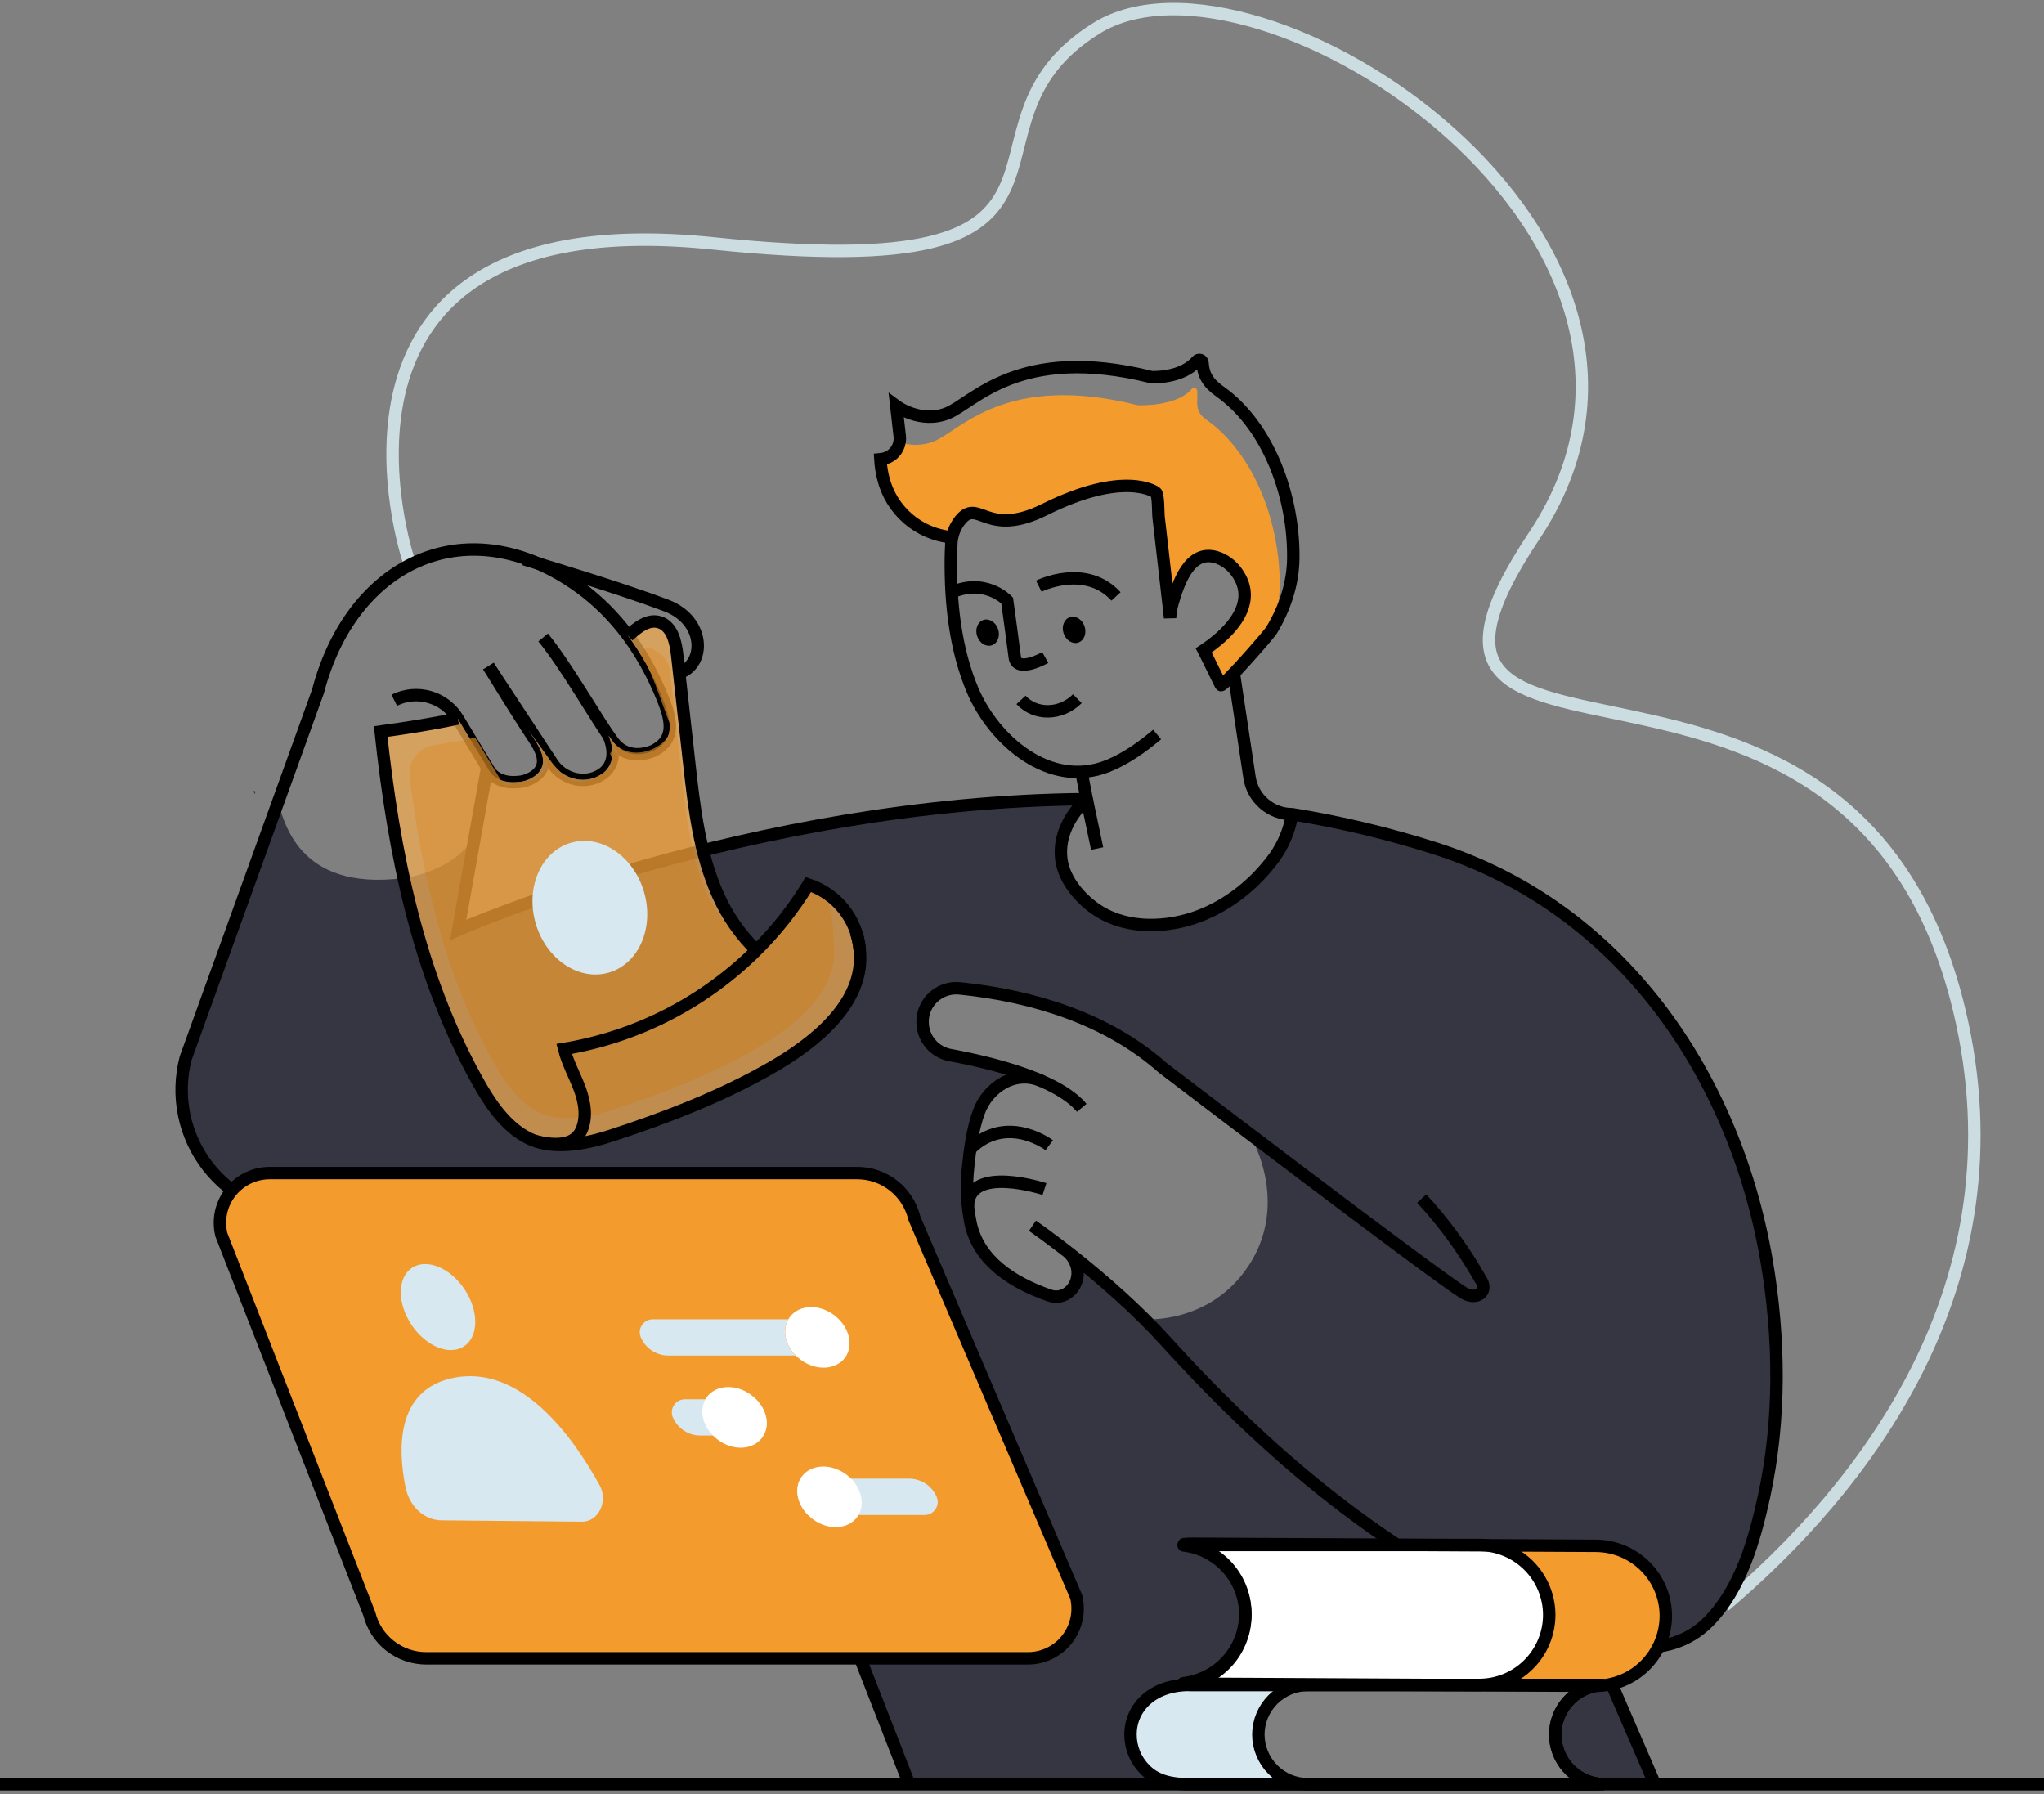 <svg width="450" height="395" viewBox="0 0 450 395" fill="none" xmlns="http://www.w3.org/2000/svg">
<rect x="0" y="0" width="450" height="395" fill="#808080" stroke="none"/>
<path d="M90 123.5C90 123.5 63.085 43.86 156.965 53.58C250.845 63.3 205.99 28.05 241.465 6.175C276.94 -15.7 381.465 52.355 337.735 117.995C294.005 183.635 407.62 123.59 431.32 222.3C445.945 283.215 409.66 328.05 379.725 353.465" stroke="#CCDDE2" stroke-width="2.735" stroke-miterlimit="10"/>
<path d="M388.88 277.361C381.825 236.506 356.845 199.946 316.26 186.861C305.878 183.532 295.262 180.983 284.5 179.236V179.291C283.939 182.683 282.61 185.901 280.615 188.701C276.385 194.496 270.555 199.256 263.805 201.736C256.915 204.286 248.38 204.616 241.985 200.606C238.135 198.196 234.4 193.951 233.725 189.371C232.955 184.211 235.585 179.326 239.285 175.916C207.925 176.171 178.425 181.331 154.785 187.206C155.605 190.636 156.739 193.984 158.175 197.206C160.185 201.697 163.024 205.769 166.545 209.206C170.937 204.855 174.782 199.986 177.995 194.706C181.069 195.712 183.78 197.6 185.79 200.134C187.8 202.669 189.021 205.738 189.3 208.961V209.126C190.54 220.831 179.27 229.626 169.8 235.036C158.86 241.326 146.665 246.036 134.685 249.951C129.745 251.571 123.325 252.951 118.11 251.261C117.549 251.082 117.001 250.863 116.47 250.606C111.27 248.056 107.79 242.711 105.075 237.826C97.34 223.951 92.31 208.826 88.9 193.301C65.235 196.326 62.525 180.301 61.12 176.371L40.875 232.966C39.813 237.034 39.699 241.292 40.539 245.411C41.38 249.531 43.155 253.403 45.726 256.729C48.297 260.056 51.597 262.748 55.372 264.6C59.147 266.452 63.296 267.414 67.5 267.411H151.31L189.38 365.061L200.17 392.776H261.8C256.8 392.776 254.065 391.556 252.08 389.566C250.03 387.515 248.876 384.735 248.87 381.836C248.87 375.836 253.795 370.916 261.8 370.916H262.365C261.76 370.916 261.18 370.861 260.575 370.806C260.95 370.765 261.322 370.704 261.69 370.621C261.294 370.612 260.898 370.582 260.505 370.531C264.116 370.105 267.462 368.423 269.958 365.78C272.454 363.137 273.941 359.7 274.16 356.071C274.17 355.883 274.17 355.694 274.16 355.506V355.216C274.074 351.496 272.652 347.93 270.154 345.172C267.656 342.413 264.249 340.645 260.555 340.191C260.975 340.156 261.375 340.121 261.78 340.121C261.415 340.031 261.01 339.976 260.63 339.921C261.23 339.866 261.835 339.826 262.415 339.826L307.505 340.066L315.8 340.101H325.645C326.1 340.101 326.56 340.101 326.995 340.156L341.62 340.231L351.39 340.286C355.474 340.32 359.377 341.97 362.247 344.875C365.117 347.78 366.72 351.703 366.705 355.786C366.7 358.095 366.165 360.372 365.14 362.441C369.332 361.905 373.219 359.966 376.17 356.941C383.205 349.756 386.235 339.001 388.33 329.441C392.035 312.411 391.815 294.466 388.88 277.361ZM274.96 278.511C266.465 291.586 252 290.411 252 290.411C252 290.411 250.8 291.581 248 286.601C245.2 281.621 237.225 278.216 237.225 278.216C236.59 283.216 235.275 290.816 222.225 280.966C209.175 271.116 213.11 256.756 214.225 249.171C215.34 241.586 219.785 239.071 219.785 239.071L225.035 236.301C225.035 236.301 209.85 232.396 209.12 232.251C208.39 232.106 194.865 220.781 208.59 217.791C222.315 214.801 243.71 226.691 247.845 229.041C251.98 231.391 276.145 251.831 276.145 251.831C276.145 251.831 283.5 265.456 274.96 278.511Z" fill="#353642"/>
<path d="M88.88 193.31C88.88 193.31 100.325 191.92 104.61 183.75L100.875 204.705C100.875 204.705 146.405 189.205 154.755 187.205C154.755 187.205 157.445 204.55 168.155 209.205L179.205 195.155C179.205 195.155 193.06 198.655 189.27 217.535C185.48 236.415 133.06 252.195 124.17 251.83C115.28 251.465 105.71 245.995 95.91 216.6L88.88 193.31Z" fill="#353642"/>
<path d="M107.525 146.631C110.425 151.351 113.34 156.061 116.35 160.711C118.205 163.576 121.585 167.661 117.99 170.656C116.82 171.553 115.407 172.076 113.935 172.156C111.625 172.361 109.2 171.806 107.795 169.821L100.795 158.221C99.4 155.907 97.184 154.204 94.59 153.45C91.996 152.696 89.213 152.946 86.795 154.151" stroke="black" stroke-width="2.735" stroke-miterlimit="10"/>
<path d="M134 161.909C135.83 166.259 134.59 169.064 132.45 170.474C128.95 172.769 124.265 171.669 121.785 168.319L107.55 146.654" stroke="black" stroke-width="2.735" stroke-miterlimit="10"/>
<path d="M119.575 140.331C124.755 146.631 131.29 158.331 134.905 163.216C138.52 168.101 144.11 165.156 144.11 165.156C148.65 162.711 147.88 158.656 145.895 153.731C141.005 141.641 134.025 133.601 126.24 128.331C102.115 112.011 77.365 124.051 70 152.221L40.875 232.966C39.813 237.034 39.699 241.292 40.539 245.411C41.38 249.531 43.155 253.403 45.726 256.729C48.297 260.056 51.597 262.748 55.372 264.6C59.147 266.452 63.296 267.413 67.5 267.411H151.31L200.185 392.781" stroke="black" stroke-width="2.735" stroke-miterlimit="10"/>
<path d="M149.5 148.185C155.5 146.105 155.225 136.535 146.71 133.305C137.305 129.735 120.605 124.685 116.41 123.425C116.384 123.405 116.353 123.393 116.32 123.39C116.025 123.3 115.82 123.225 115.66 123.19L115.425 123.115" stroke="black" stroke-width="2.735" stroke-miterlimit="10"/>
<path d="M238.15 243.87C232.9 237.56 218.53 233.985 209.15 232.255C207.574 231.959 206.136 231.158 205.054 229.974C203.972 228.79 203.304 227.287 203.15 225.69C203.041 224.613 203.166 223.525 203.515 222.5C204.074 220.926 205.146 219.586 206.557 218.694C207.969 217.802 209.639 217.41 211.3 217.58C227.3 219.2 243.8 224.235 256.005 235.08C256.005 235.08 315.17 280.23 322.235 284.625C325.15 286.395 327.87 284.305 325.895 281.525L325.275 280.465C321.798 274.497 317.682 268.924 313 263.845" stroke="black" stroke-width="2.735" stroke-miterlimit="10"/>
<path d="M239.245 175.91C164.835 176.53 100.875 204.7 100.875 204.7L107.26 168.91" stroke="black" stroke-width="2.735" stroke-miterlimit="10"/>
<path d="M354.815 370.695C354.815 370.695 346.71 368.86 344.555 375.35C342.4 381.84 340.15 392.165 355.645 392.775C371.14 393.385 362.04 390.34 361.145 385.325C360.25 380.31 354.815 370.695 354.815 370.695Z" fill="#353642"/>
<path d="M231 252.106C231 252.106 222.255 245.476 214.38 252.196C214.049 252.488 213.759 252.824 213.52 253.196" stroke="black" stroke-width="2.735" stroke-miterlimit="10"/>
<g opacity="0.77">
<path opacity="0.77" d="M121.755 168.296C124.255 171.651 128.935 172.746 132.42 170.446C134.535 169.046 135.775 166.256 133.99 161.946C134.315 162.421 134.61 162.841 134.9 163.226C138.51 168.131 144.105 165.176 144.105 165.176C148.645 162.731 147.88 158.676 145.895 153.746C143.953 148.863 141.404 144.243 138.31 139.996C140.335 138.101 142.74 136.186 145.275 137.026C148.01 137.936 148.775 141.366 149.085 144.226C149.23 145.556 149.375 146.871 149.52 148.201L151.71 167.781C152.44 174.281 153.17 180.876 154.755 187.221C155.575 190.651 156.709 193.999 158.145 197.221C160.155 201.712 162.994 205.784 166.515 209.221C170.907 204.87 174.752 200.001 177.965 194.721C181.039 195.727 183.75 197.615 185.76 200.149C187.77 202.684 188.991 205.753 189.27 208.976V209.141C190.51 220.846 179.24 229.641 169.77 235.051C158.83 241.341 146.635 246.051 134.655 249.966C129.715 251.586 123.295 252.966 118.08 251.276C117.519 251.097 116.971 250.878 116.44 250.621C111.24 248.071 107.76 242.726 105.045 237.841C92.045 214.466 86.645 187.626 83.8 161.046C89.49 160.261 95.16 159.386 100.76 158.181C100.76 158.181 100.76 158.221 100.795 158.236L107.25 168.941L107.78 169.831C109.18 171.831 111.605 172.366 113.92 172.166C115.392 172.093 116.806 171.569 117.97 170.666C121.56 167.666 118.19 163.596 116.33 160.731" fill="white"/>
<path opacity="0.77" d="M121.755 168.296C124.255 171.651 128.935 172.746 132.42 170.446C134.535 169.046 135.775 166.256 133.99 161.946C134.315 162.421 134.61 162.841 134.9 163.226C138.51 168.131 144.105 165.176 144.105 165.176C148.645 162.731 147.88 158.676 145.895 153.746C143.953 148.863 141.404 144.243 138.31 139.996C140.335 138.101 142.74 136.186 145.275 137.026C148.01 137.936 148.775 141.366 149.085 144.226C149.23 145.556 149.375 146.871 149.52 148.201L151.71 167.781C152.44 174.281 153.17 180.876 154.755 187.221C155.575 190.651 156.709 193.999 158.145 197.221C160.155 201.712 162.994 205.784 166.515 209.221C170.907 204.87 174.752 200.001 177.965 194.721C181.039 195.727 183.75 197.615 185.76 200.149C187.77 202.684 188.991 205.753 189.27 208.976V209.141C190.51 220.846 179.24 229.641 169.77 235.051C158.83 241.341 146.635 246.051 134.655 249.966C129.715 251.586 123.295 252.966 118.08 251.276C117.519 251.097 116.971 250.878 116.44 250.621C111.24 248.071 107.76 242.726 105.045 237.841C92.045 214.466 86.645 187.626 83.8 161.046C89.49 160.261 95.16 159.386 100.76 158.181C100.76 158.181 100.76 158.221 100.795 158.236L107.25 168.941L107.78 169.831C109.18 171.831 111.605 172.366 113.92 172.166C115.392 172.093 116.806 171.569 117.97 170.666C121.56 167.666 118.19 163.596 116.33 160.731" fill="#F39B2D"/>
<path opacity="0.77" d="M123.29 169.88C125.505 172.88 129.29 172.5 132.42 170.445C134.31 169.195 135.86 169.56 134.265 165.705C134.56 166.125 134.6 164.705 134.86 165.02C138.085 169.4 134.9 163.21 134.9 163.21C139.4 168.895 149.195 163.54 147.4 159.145C145.5 154.41 143.5 147.41 140.965 143.91C142.965 142.02 142.58 142.3 145.125 143.805C145.808 144.244 146.381 144.837 146.796 145.535C147.212 146.234 147.46 147.019 147.52 147.83C147.725 149.735 147.93 151.56 148.135 153.42L150.085 170.92C150.74 176.735 151.39 182.61 152.805 188.27C153.536 191.331 154.551 194.317 155.835 197.19C157.625 201.145 163.375 207.73 166.515 210.745C170.42 206.87 175.1 199.745 177.965 195.01C183.465 196.7 183.225 201.96 183.615 207.705V207.855C184.725 218.3 174.665 226.145 166.235 230.98C156.465 236.595 145.58 240.795 134.885 244.295C130.475 245.745 124.745 246.995 120.09 245.465C119.588 245.307 119.098 245.111 118.625 244.88C113.985 242.6 110.875 237.835 108.45 233.47C97.835 214.405 92.91 192.76 90.2 171.06C90.001 169.436 90.441 167.799 91.425 166.493C92.41 165.187 93.864 164.315 95.48 164.06C98.525 163.56 101.56 163.06 104.575 162.39L104.66 162.43L110.42 171.985C111.675 173.76 111.88 172.37 113.945 172.19C115.25 172.075 117.78 171.82 118.79 170.975C121.995 168.305 120.185 167.2 118.525 164.645" fill="#F39B2D"/>
</g>
<path d="M229.945 261.756C229.945 261.756 213.34 256.296 213.09 265.476" stroke="black" stroke-width="2.735" stroke-miterlimit="10"/>
<path opacity="0.54" d="M81.31 355.269L48.745 271.839C48.341 270.224 48.311 268.539 48.656 266.911C49.002 265.284 49.714 263.756 50.738 262.444C51.762 261.133 53.072 260.072 54.568 259.342C56.063 258.613 57.706 258.234 59.37 258.234H188.72C191.624 258.233 194.444 259.211 196.726 261.009C199.007 262.806 200.616 265.32 201.295 268.144L236.945 351.554C237.33 353.163 237.346 354.838 236.991 356.454C236.635 358.07 235.919 359.585 234.894 360.884C233.87 362.183 232.564 363.233 231.076 363.956C229.587 364.678 227.954 365.053 226.3 365.054H93.855C90.972 365.056 88.171 364.093 85.898 362.32C83.625 360.547 82.01 358.065 81.31 355.269Z" fill="white"/>
<path d="M235.35 275.829C235.35 275.829 238.045 278.299 237.02 281.829C236.26 284.444 233.66 286.094 231.085 285.199C222.885 282.364 215.5 277.549 213.7 269.364C212.85 265.22 212.666 260.967 213.155 256.764C213.55 252.869 214.125 248.664 215.435 244.959C217.435 239.269 223.56 235.304 229.505 238.044" stroke="black" stroke-width="2.735" stroke-miterlimit="10"/>
<path d="M81.31 355.269L48.745 271.839C48.341 270.224 48.311 268.539 48.656 266.911C49.002 265.284 49.714 263.756 50.738 262.444C51.762 261.133 53.072 260.072 54.568 259.342C56.063 258.613 57.706 258.234 59.37 258.234H188.72C191.624 258.233 194.444 259.211 196.726 261.009C199.007 262.806 200.616 265.32 201.295 268.144L236.945 351.554C237.33 353.163 237.346 354.838 236.991 356.454C236.635 358.07 235.919 359.585 234.894 360.884C233.87 362.183 232.564 363.233 231.076 363.956C229.587 364.678 227.954 365.053 226.3 365.054H93.855C90.972 365.056 88.171 364.093 85.898 362.32C83.625 360.547 82.01 358.065 81.31 355.269Z" fill="#F39B2D"/>
<path d="M81.31 355.269L48.745 271.839C48.341 270.224 48.311 268.539 48.656 266.911C49.002 265.284 49.714 263.756 50.738 262.444C51.762 261.133 53.072 260.072 54.568 259.342C56.063 258.613 57.706 258.234 59.37 258.234H188.72C191.624 258.233 194.444 259.211 196.726 261.009C199.007 262.806 200.616 265.32 201.295 268.144L236.945 351.554C237.33 353.163 237.346 354.838 236.991 356.454C236.635 358.07 235.919 359.585 234.894 360.884C233.87 362.183 232.564 363.233 231.076 363.956C229.587 364.678 227.954 365.053 226.3 365.054H93.855C90.972 365.056 88.171 364.093 85.898 362.32C83.625 360.547 82.01 358.065 81.31 355.269Z" stroke="black" stroke-width="2.735" stroke-linecap="square" stroke-linejoin="round"/>
<path d="M86.075 351.909L56.03 274.909C55.658 273.419 55.632 271.865 55.95 270.363C56.27 268.862 56.926 267.452 57.872 266.243C58.817 265.033 60.026 264.055 61.405 263.382C62.785 262.709 64.3 262.359 65.835 262.359H185.165C187.844 262.358 190.445 263.259 192.55 264.917C194.654 266.575 196.139 268.894 196.765 271.499L229.66 348.454C230.015 349.939 230.029 351.485 229.701 352.976C229.373 354.467 228.711 355.864 227.765 357.062C226.82 358.261 225.615 359.23 224.242 359.896C222.868 360.562 221.361 360.909 219.835 360.909H97.645C94.99 360.911 92.409 360.027 90.314 358.397C88.218 356.766 86.727 354.483 86.075 351.909Z" fill="#F39B2D"/>
<path d="M341.46 339.83L364.34 392.775" stroke="black" stroke-width="2.735" stroke-miterlimit="10"/>
<path d="M450 392.775H0" stroke="black" stroke-width="2.735" stroke-miterlimit="10"/>
<path d="M237.185 153.814C233.475 157.479 227.935 157.474 224.78 154.084" stroke="black" stroke-width="2.735" stroke-miterlimit="10"/>
<path d="M138.31 139.98C140.335 138.085 142.74 136.17 145.275 137.01C148.01 137.92 148.775 141.35 149.085 144.21C149.962 152.07 150.837 159.922 151.71 167.765C152.82 177.765 153.99 188.005 158.145 197.195C160.155 201.686 162.994 205.758 166.515 209.195" stroke="black" stroke-width="2.735" stroke-miterlimit="10"/>
<path d="M189.27 209.135V208.97C188.99 205.747 187.769 202.678 185.76 200.143C183.75 197.609 181.039 195.721 177.965 194.715C174.751 199.995 170.906 204.865 166.515 209.215C155.001 220.663 140.211 228.245 124.195 230.91C124.965 233.975 126.55 236.765 127.645 239.715C128.74 242.665 129.285 246.08 127.955 248.925C126.275 252.555 121.455 252.08 118.105 251.275C118.07 251.275 118.05 251.275 118.015 251.275" stroke="black" stroke-width="2.735" stroke-miterlimit="10"/>
<path d="M100.77 158.176C95.17 159.381 89.5 160.256 83.81 161.041C86.655 187.621 92.035 214.461 105.055 237.836C107.77 242.721 111.25 248.066 116.45 250.616C116.981 250.873 117.529 251.092 118.09 251.271C123.305 252.986 129.725 251.581 134.665 249.961C146.665 246.041 158.84 241.336 169.78 235.046C179.225 229.631 190.495 220.841 189.28 209.136C189.163 207.847 188.899 206.575 188.495 205.346" stroke="black" stroke-width="2.735" stroke-miterlimit="10"/>
<path d="M194.41 105.154C195.249 108.653 197.164 111.8 199.887 114.152C202.609 116.505 206.001 117.943 209.585 118.264C209.882 116.821 210.528 115.472 211.465 114.335C215.465 109.62 217.17 118.465 229.965 112.115C247.695 103.295 254.425 108.355 254.425 108.355C255.015 108.795 254.925 112.854 255.025 113.594C255.525 117.809 255.975 122.004 256.47 126.214C256.77 128.784 257.065 131.335 257.345 133.885C257.586 133.451 257.853 133.031 258.145 132.629C259.76 126.914 262.645 120.165 268.865 123.07C270.124 123.684 271.221 124.586 272.065 125.704C276.19 131.124 273.065 136.359 268.75 140.234C267.668 141.437 266.459 142.518 265.145 143.46C265.855 144.93 268.755 150.765 268.755 150.785C269.055 151.375 279.19 139.904 279.945 138.654C281.073 135.592 281.678 132.362 281.735 129.1C281.9 115.685 276.44 100.069 265.575 92.374C262.88 90.469 263.74 88.634 263.575 86.044C263.563 85.904 263.51 85.771 263.421 85.662C263.332 85.553 263.212 85.474 263.078 85.434C262.943 85.395 262.799 85.397 262.666 85.441C262.532 85.485 262.415 85.568 262.33 85.68C258.925 89.6 250.495 89.21 250.495 89.21C221.235 81.88 211.4 94.89 205.495 97.21C203.085 98.122 200.433 98.166 197.995 97.335C197.851 98.142 197.49 98.894 196.95 99.511C196.409 100.128 195.711 100.586 194.93 100.835L195.08 102.189C195.207 103.226 194.97 104.274 194.41 105.154Z" fill="#F39B2D"/>
<path d="M209.605 118.286C206.022 117.964 202.63 116.526 199.907 114.174C197.185 111.822 195.269 108.675 194.43 105.176C194.102 103.834 193.894 102.465 193.81 101.086L194.04 101.061C194.355 101.038 194.664 100.97 194.96 100.861C195.742 100.612 196.44 100.155 196.98 99.537C197.52 98.921 197.882 98.168 198.025 97.361C198.117 96.913 198.135 96.454 198.08 96.001L197.33 89.381C197.33 89.381 202.62 93.316 208.49 91.016C214.36 88.716 224.215 75.706 253.49 83.016C253.49 83.016 260.1 83.406 263.49 79.486C263.576 79.374 263.693 79.291 263.826 79.248C263.96 79.204 264.103 79.201 264.238 79.241C264.373 79.281 264.493 79.36 264.581 79.469C264.67 79.578 264.724 79.711 264.735 79.851C264.91 82.446 265.87 84.281 268.57 86.181C279.435 93.881 284.895 109.491 284.725 122.906C284.675 128.471 282.825 133.966 279.97 138.681C279.215 139.931 269.08 151.401 268.78 150.811C268.78 150.811 265.88 144.956 265.17 143.486L265 143.161L265.325 142.946C266.532 142.127 267.685 141.23 268.775 140.261C273.085 136.386 276.215 131.151 272.09 125.731C271.246 124.613 270.15 123.71 268.89 123.096C262.65 120.191 259.785 126.941 258.17 132.656C257.857 133.748 257.664 134.872 257.595 136.006C257.52 135.306 257.445 134.631 257.37 133.931C257.09 131.381 256.795 128.831 256.495 126.261C255.995 122.051 255.525 117.856 255.05 113.641C254.975 112.921 255.05 108.841 254.45 108.401C254.45 108.401 247.715 103.341 229.99 112.161C217.195 118.511 215.49 109.661 211.49 114.381C210.553 115.519 209.908 116.868 209.61 118.311C209.519 118.775 209.46 119.244 209.435 119.716C209.426 119.777 209.426 119.84 209.435 119.901C209.375 120.936 209.355 121.966 209.33 122.976C209.235 132.721 210.305 142.901 214.13 151.951C218.78 162.921 231.085 173.741 243.88 168.626C247.88 167.021 251.465 164.436 254.745 161.691" stroke="black" stroke-width="2.735" stroke-miterlimit="10"/>
<path d="M218.361 142.053C219.634 141.627 220.248 140.034 219.733 138.494C219.218 136.954 217.768 136.051 216.495 136.477C215.223 136.903 214.609 138.496 215.124 140.036C215.639 141.576 217.089 142.479 218.361 142.053Z" fill="black"/>
<path d="M237.399 141.444C238.671 141.018 239.285 139.425 238.77 137.885C238.255 136.345 236.806 135.442 235.533 135.868C234.26 136.294 233.646 137.887 234.161 139.427C234.676 140.967 236.126 141.87 237.399 141.444Z" fill="black"/>
<path d="M230.12 144.741C230.12 144.741 223.785 148.336 223.4 144.606C223.28 143.456 221.73 132.191 221.73 132.191C221.73 132.191 216.61 126.766 208.765 130.776" stroke="black" stroke-width="2.735" stroke-miterlimit="10"/>
<path d="M228.695 129.035C228.695 129.035 238.925 123.925 245.695 131.29" stroke="black" stroke-width="2.735" stroke-miterlimit="10"/>
<path d="M238.075 169.881L239.25 175.911C235.545 179.326 232.925 184.221 233.69 189.376C234.37 193.946 238.11 198.201 241.945 200.596C248.355 204.596 256.88 204.281 263.78 201.736C270.525 199.236 276.36 194.491 280.59 188.701C282.582 185.902 283.909 182.685 284.47 179.296V179.236" stroke="black" stroke-width="2.735" stroke-miterlimit="10"/>
<path d="M239.25 175.91L241.54 186.8" stroke="black" stroke-width="2.735" stroke-miterlimit="10"/>
<path d="M271.635 148.186L275.095 171.161C275.436 173.41 276.573 175.462 278.299 176.943C280.025 178.425 282.225 179.239 284.5 179.236C295.269 180.981 305.891 183.528 316.28 186.856C356.865 199.946 381.845 236.506 388.9 277.356C391.835 294.461 392.055 312.401 388.37 329.411C386.275 338.986 383.245 349.741 376.21 356.911C367.075 366.261 353.055 362.411 342.26 358.186C308.745 345.151 280.87 321.961 256.8 295.411C243.93 281.211 227.3 269.831 227.3 269.831" stroke="black" stroke-width="2.735" stroke-miterlimit="10"/>
<path d="M97.15 334.676C93.39 334.641 90.115 331.606 89.27 327.381C87.6 319.071 87.16 306.221 99.345 303.416C114.57 299.916 126.28 316.496 132.02 326.976C133.95 330.476 131.765 334.976 128.17 334.976L97.15 334.676Z" fill="#D7E8F0"/>
<path d="M102.177 296.36C105.409 294.209 105.459 288.602 102.287 283.836C99.116 279.07 93.925 276.95 90.692 279.101C87.46 281.252 87.41 286.859 90.582 291.625C93.753 296.391 98.944 298.511 102.177 296.36Z" fill="#D7E8F0"/>
<path d="M352.385 370.969C352.15 371.004 351.885 371.039 351.655 371.094H351.565L316 370.909L262.635 370.634C262.43 370.634 262.23 370.634 262.03 370.634C261.633 370.625 261.238 370.595 260.845 370.544C264.46 370.124 267.812 368.442 270.31 365.795C272.807 363.147 274.291 359.703 274.5 356.069C274.51 355.881 274.51 355.693 274.5 355.504V355.214C274.485 351.659 273.246 348.217 270.991 345.467C268.737 342.718 265.604 340.829 262.12 340.119C261.755 340.029 261.355 339.974 260.97 339.919C261.575 339.864 262.175 339.824 262.76 339.824L307.845 340.064L316.145 340.099L327.34 340.154C331.173 340.504 334.738 342.271 337.337 345.11C339.936 347.949 341.383 351.655 341.395 355.504C341.395 356.231 341.34 356.956 341.23 357.674C340.697 361.339 338.866 364.69 336.071 367.119C333.276 369.548 329.703 370.893 326 370.909H353.09C351.53 370.909 351.965 370.909 352.385 370.969Z" fill="white"/>
<path d="M280.245 389.566C281.261 390.588 282.47 391.398 283.801 391.949C285.132 392.5 286.559 392.781 288 392.776H261.81C256.81 392.776 254.08 391.556 252.09 389.566C250.045 387.512 248.894 384.734 248.885 381.836C248.885 375.836 253.805 370.916 261.81 370.916H288C285.838 370.913 283.723 371.551 281.924 372.751C280.125 373.951 278.723 375.657 277.896 377.655C277.068 379.652 276.851 381.851 277.274 383.971C277.696 386.092 278.739 388.039 280.27 389.566H280.245Z" fill="#D7E8F0"/>
<path d="M366.74 355.779C366.733 358.089 366.196 360.366 365.17 362.434C364.437 363.998 363.431 365.419 362.2 366.629C360.169 368.641 357.619 370.049 354.835 370.694C353.687 370.959 352.513 371.094 351.335 371.094C351.575 371.039 351.835 371.004 352.065 370.969C351.645 370.929 351.21 370.914 352.775 370.914H325.68C329.385 370.9 332.962 369.555 335.759 367.125C338.556 364.695 340.388 361.341 340.92 357.674C341.03 356.956 341.085 356.231 341.085 355.504C341.073 351.655 339.626 347.948 337.025 345.109C334.425 342.27 330.859 340.503 327.025 340.154L341.65 340.229L351.42 340.284C355.503 340.319 359.406 341.968 362.276 344.871C365.147 347.775 366.752 351.696 366.74 355.779Z" fill="#F39B2D"/>
<path d="M366.74 355.775C366.709 359.861 365.062 363.767 362.156 366.64C359.251 369.512 355.325 371.116 351.24 371.1L262.28 370.64C261.685 370.64 261.09 370.595 260.49 370.535C264.24 370.11 267.704 368.325 270.225 365.516C272.746 362.708 274.149 359.073 274.169 355.299C274.189 351.525 272.824 347.875 270.332 345.041C267.84 342.206 264.395 340.384 260.65 339.92C261.244 339.858 261.842 339.828 262.44 339.83L351.4 340.29C355.485 340.318 359.392 341.963 362.267 344.865C365.142 347.767 366.75 351.69 366.74 355.775Z" stroke="black" stroke-width="2.735" stroke-linecap="square" stroke-linejoin="round"/>
<path d="M341.075 355.5C341.067 359.584 339.441 363.499 336.553 366.387C333.665 369.276 329.75 370.902 325.665 370.91H262.37C261.772 370.906 261.175 370.873 260.58 370.81C264.327 370.365 267.781 368.561 270.288 365.74C272.794 362.918 274.178 359.276 274.178 355.502C274.178 351.729 272.794 348.086 270.288 345.265C267.781 342.444 264.327 340.64 260.58 340.195C261.175 340.14 261.775 340.1 262.37 340.1H325.665C329.748 340.109 333.66 341.734 336.548 344.62C339.436 347.506 341.063 351.417 341.075 355.5Z" stroke="black" stroke-width="2.735" stroke-linecap="square" stroke-linejoin="round"/>
<path d="M248.885 381.839C248.885 383.273 249.167 384.693 249.716 386.018C250.266 387.343 251.07 388.546 252.085 389.559C254.085 391.559 256.8 392.774 261.805 392.774H352.77C351.205 392.774 351.63 392.744 352.055 392.704C349.393 392.391 346.94 391.112 345.159 389.109C343.378 387.106 342.394 384.519 342.394 381.839C342.394 379.159 343.378 376.573 345.159 374.57C346.94 372.567 349.393 371.288 352.055 370.974C351.63 370.934 351.205 370.904 352.77 370.904H261.805C253.795 370.909 248.885 375.829 248.885 381.839Z" stroke="black" stroke-width="2.735" stroke-linecap="square" stroke-linejoin="round"/>
<path d="M277.035 381.839C277.042 384.738 278.196 387.515 280.245 389.564C282.295 391.614 285.072 392.768 287.97 392.774H350.785C351.205 392.774 351.63 392.744 352.055 392.704C349.394 392.391 346.94 391.112 345.159 389.109C343.378 387.106 342.394 384.519 342.394 381.839C342.394 379.159 343.378 376.573 345.159 374.57C346.94 372.567 349.394 371.288 352.055 370.974C351.63 370.934 351.205 370.904 350.785 370.904H287.97C285.073 370.912 282.296 372.067 280.247 374.116C278.198 376.165 277.043 378.942 277.035 381.839Z" stroke="black" stroke-width="2.735" stroke-linecap="square" stroke-linejoin="round"/>
<path d="M175.21 298.41H147.15C145.866 298.408 144.61 298.032 143.536 297.329C142.462 296.626 141.616 295.626 141.1 294.45C140.901 294.012 140.815 293.531 140.852 293.052C140.889 292.572 141.046 292.11 141.31 291.708C141.573 291.306 141.934 290.977 142.359 290.751C142.784 290.526 143.259 290.412 143.74 290.42H173.57C172.165 292.785 172.88 296.07 175.21 298.41Z" fill="#D7E8F0"/>
<path d="M193.355 295.519C193.353 296.284 193.049 297.017 192.508 297.558C191.968 298.099 191.235 298.403 190.47 298.404H175.21C172.88 296.069 172.165 292.784 173.57 290.404H187.045C188.327 290.405 189.582 290.777 190.657 291.476C191.731 292.176 192.58 293.172 193.1 294.344C193.261 294.716 193.348 295.115 193.355 295.519Z" fill="#F39B2D"/>
<path d="M186.335 298.41C186.256 298.562 186.164 298.708 186.06 298.845C184.06 301.58 179.715 301.845 176.34 299.375C175.941 299.08 175.563 298.758 175.21 298.41C172.88 296.075 172.165 292.79 173.57 290.41C173.649 290.257 173.741 290.112 173.845 289.975C175.845 287.22 180.17 286.975 183.545 289.425C183.951 289.729 184.334 290.063 184.69 290.425C187 292.75 187.72 296.015 186.335 298.41Z" fill="white"/>
<path d="M200.41 313.136C200.404 313.901 200.097 314.634 199.553 315.173C199.01 315.713 198.275 316.016 197.51 316.016H168.065C169.485 313.626 168.775 310.366 166.44 308.016H194.1C195.384 308.016 196.64 308.39 197.716 309.092C198.791 309.795 199.638 310.795 200.155 311.971C200.32 312.337 200.406 312.734 200.41 313.136Z" fill="#F39B2D"/>
<path d="M168.065 316.014H154.21C152.927 316.015 151.672 315.643 150.597 314.944C149.522 314.244 148.673 313.247 148.155 312.074C147.991 311.707 147.905 311.311 147.9 310.909C147.899 310.531 147.973 310.156 148.118 309.806C148.262 309.457 148.474 309.139 148.742 308.871C149.009 308.604 149.327 308.392 149.677 308.247C150.027 308.103 150.401 308.029 150.78 308.029H166.44C168.775 310.364 169.5 313.624 168.065 316.014Z" fill="#D7E8F0"/>
<path d="M168.065 316.014C168 316.171 167.914 316.319 167.81 316.454C165.81 319.204 161.48 319.454 158.11 316.999C157.702 316.695 157.318 316.361 156.96 315.999C154.645 313.664 153.935 310.404 155.32 307.999C155.4 307.845 155.492 307.698 155.595 307.559C157.595 304.824 161.94 304.559 165.31 307.034C165.712 307.326 166.089 307.648 166.44 307.999C168.775 310.364 169.5 313.624 168.065 316.014Z" fill="white"/>
<path d="M177.875 333.501H160.245C158.963 333.499 157.709 333.126 156.635 332.427C155.56 331.728 154.711 330.732 154.19 329.561C153.992 329.122 153.907 328.64 153.944 328.16C153.982 327.679 154.139 327.216 154.403 326.813C154.667 326.41 155.028 326.079 155.453 325.853C155.878 325.626 156.353 325.51 156.835 325.516H176.235C174.845 327.911 175.56 331.166 177.875 333.501Z" fill="#F39B2D"/>
<path d="M206.445 330.64C206.441 331.401 206.136 332.129 205.596 332.665C205.056 333.201 204.326 333.501 203.565 333.5H177.875C175.56 331.165 174.845 327.905 176.235 325.5H200.135C201.419 325.5 202.676 325.875 203.751 326.577C204.826 327.279 205.674 328.279 206.19 329.455C206.355 329.829 206.442 330.232 206.445 330.64Z" fill="#D7E8F0"/>
<path d="M189 333.501C188.92 333.654 188.828 333.801 188.725 333.941C186.725 336.691 182.4 336.941 179.025 334.486C178.619 334.18 178.237 333.846 177.88 333.486C175.565 331.151 174.85 327.891 176.24 325.486C176.316 325.331 176.406 325.184 176.51 325.046C178.51 322.311 182.855 322.076 186.23 324.521C186.631 324.812 187.009 325.135 187.36 325.486C189.69 327.851 190.4 331.131 189 333.501Z" fill="white"/>
<path d="M55.805 174.096L56.245 174.221L56.08 174.861C55.975 174.611 55.883 174.355 55.805 174.096Z" fill="#353642"/>
<path d="M134.053 214.098C140.635 212.166 144.093 204.205 141.778 196.317C139.462 188.429 132.25 183.601 125.668 185.533C119.086 187.465 115.628 195.426 117.944 203.314C120.259 211.202 127.472 216.03 134.053 214.098Z" fill="#D7E8F0"/>
</svg>
